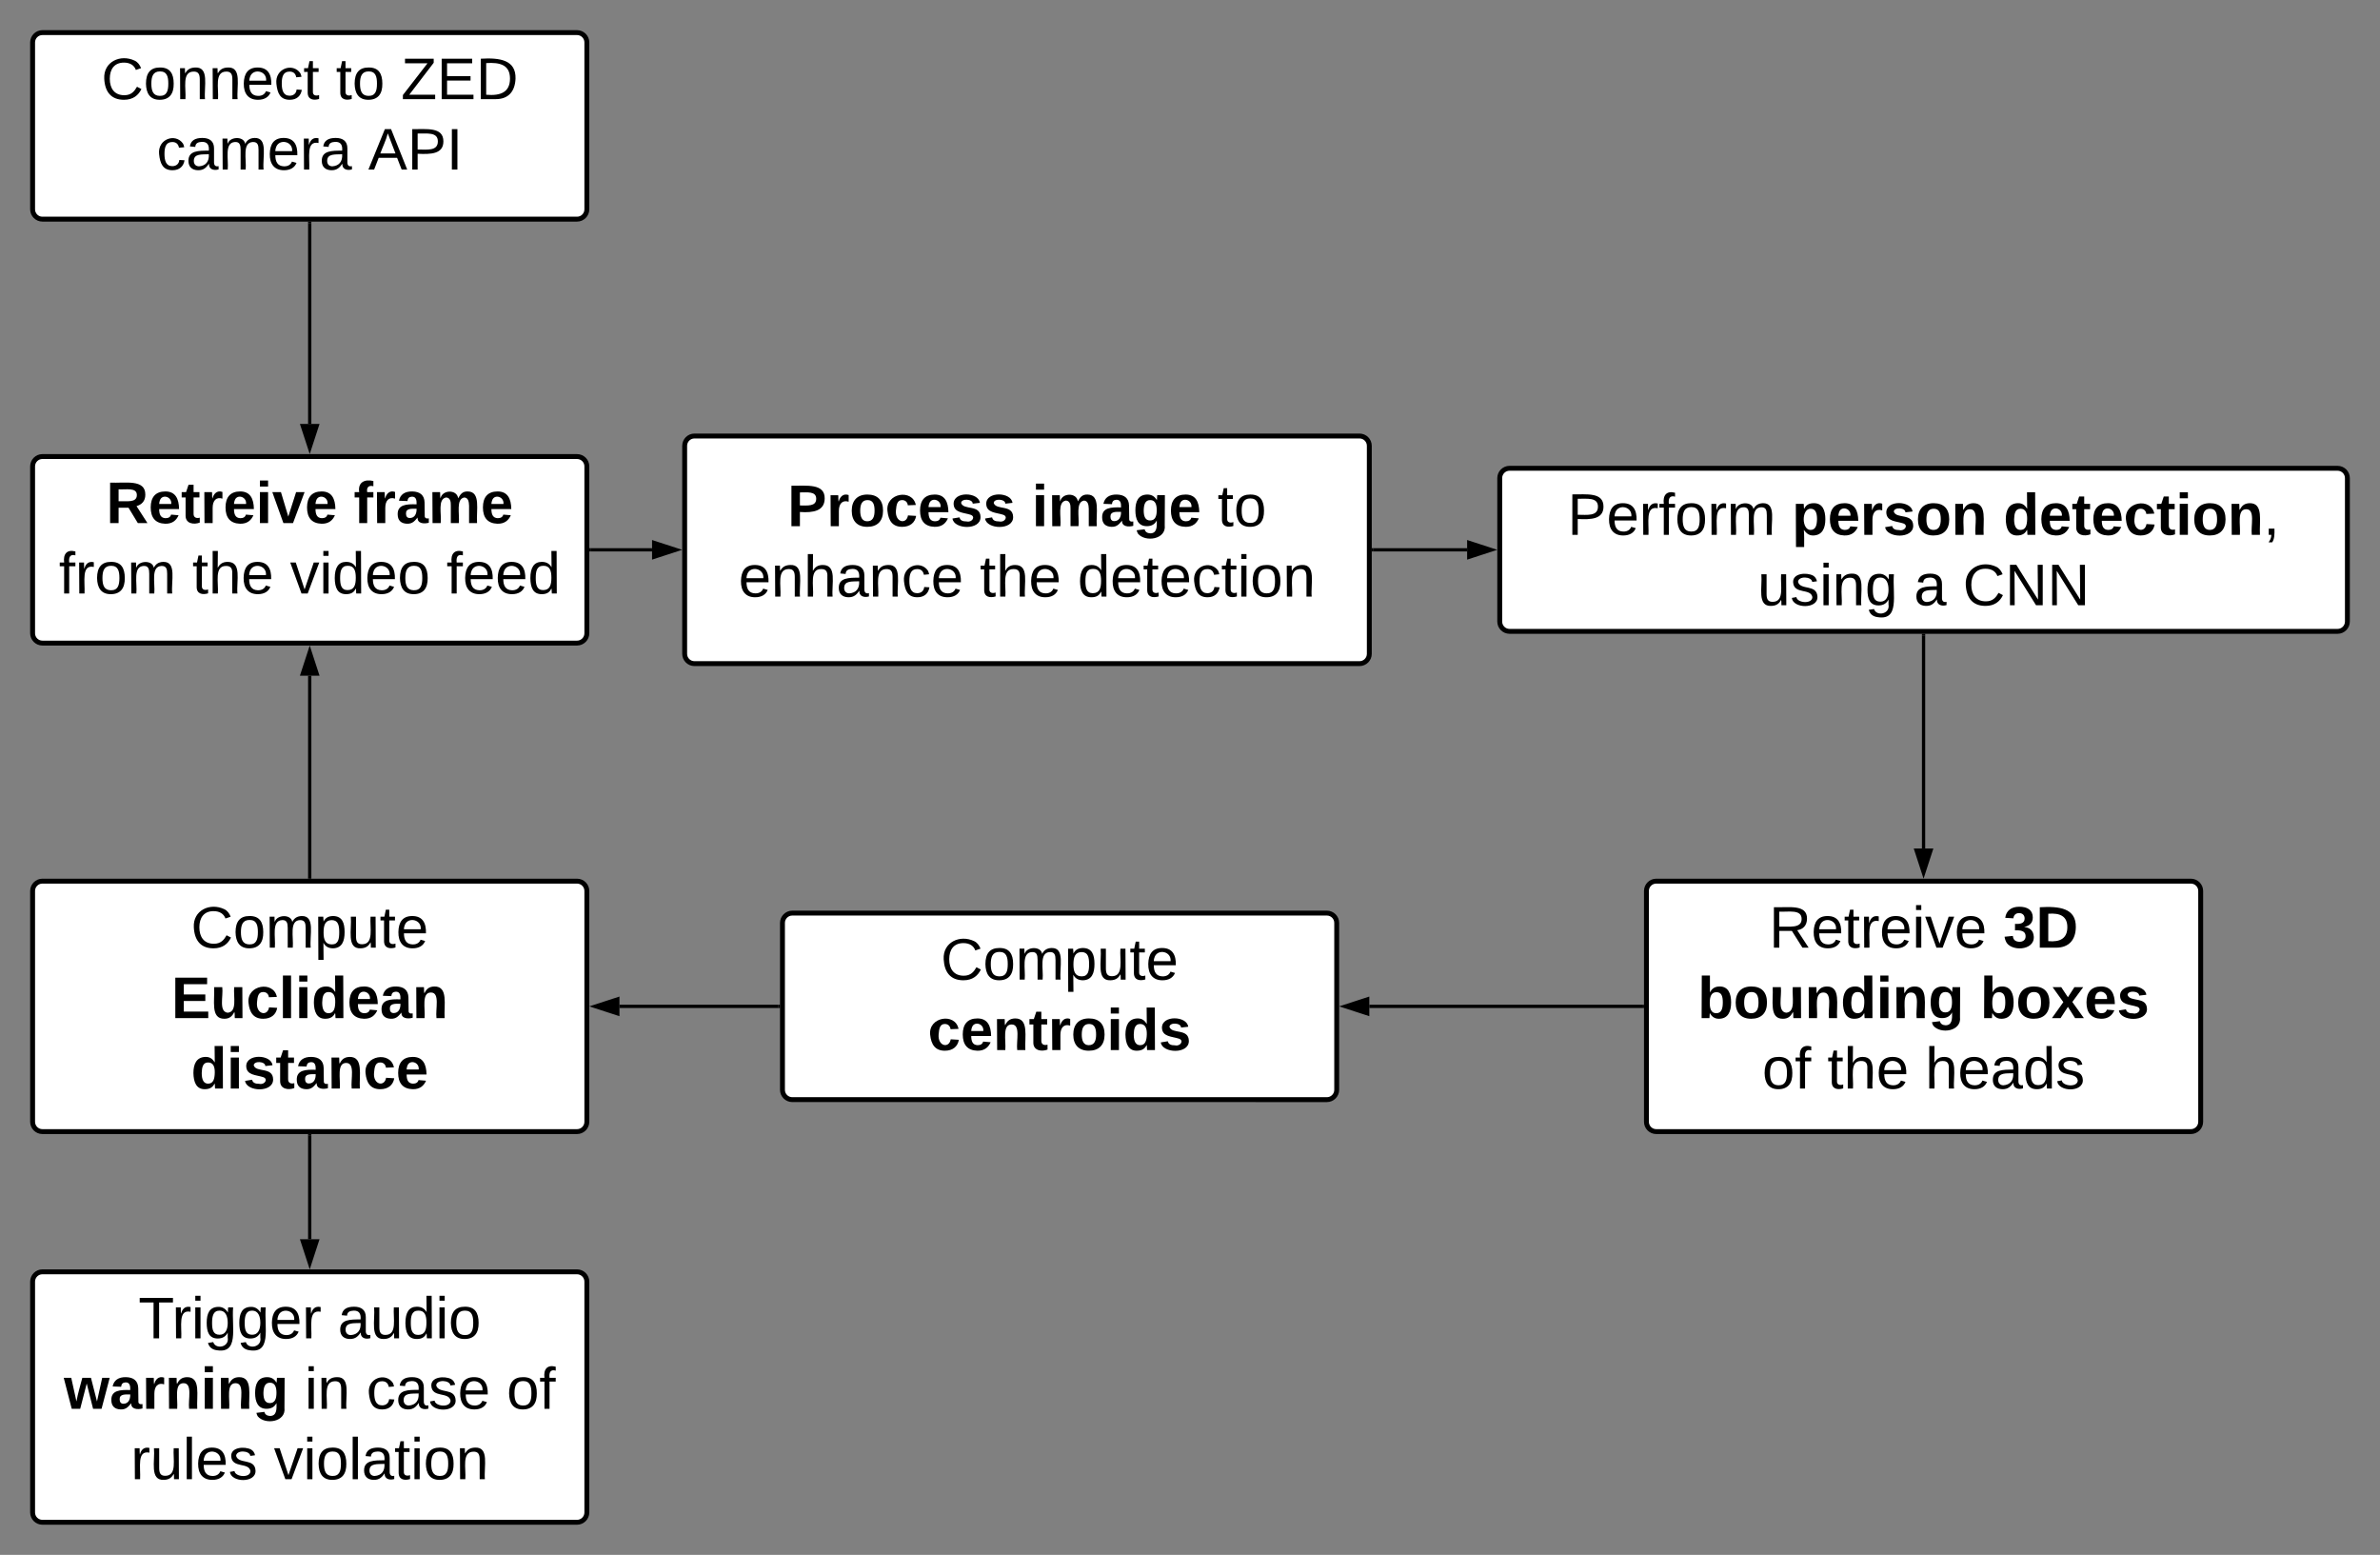<svg xmlns="http://www.w3.org/2000/svg" xmlns:xlink="http://www.w3.org/1999/xlink" xmlns:lucid="lucid" width="1460" height="953.6"><rect width="100%" height="100%" fill="#808080" stroke="none"/><g transform="translate(-220 -200)" lucid:page-tab-id="0_0"><path d="M240 226c0-3.3 2.7-6 6-6h328c3.3 0 6 2.7 6 6v102.4c0 3.3-2.7 6-6 6H246c-3.3 0-6-2.7-6-6z" stroke="#000" stroke-width="3" fill="#fff"/><use xlink:href="#a" transform="matrix(1,0,0,1,252,232) translate(30.15 28.8)"/><use xlink:href="#b" transform="matrix(1,0,0,1,252,232) translate(174.05 28.8)"/><use xlink:href="#c" transform="matrix(1,0,0,1,252,232) translate(214.05 28.8)"/><use xlink:href="#d" transform="matrix(1,0,0,1,252,232) translate(64.1 72)"/><use xlink:href="#e" transform="matrix(1,0,0,1,252,232) translate(193.9 72)"/><path d="M240 486c0-3.3 2.7-6 6-6h328c3.3 0 6 2.7 6 6v102.4c0 3.3-2.7 6-6 6H246c-3.3 0-6-2.7-6-6z" stroke="#000" stroke-width="3" fill="#fff"/><use xlink:href="#f" transform="matrix(1,0,0,1,252,492) translate(33.15 28.8)"/><use xlink:href="#g" transform="matrix(1,0,0,1,252,492) translate(184.95 28.8)"/><use xlink:href="#h" transform="matrix(1,0,0,1,252,492) translate(4.15 72)"/><use xlink:href="#i" transform="matrix(1,0,0,1,252,492) translate(85.95 72)"/><use xlink:href="#j" transform="matrix(1,0,0,1,252,492) translate(145.95 72)"/><use xlink:href="#k" transform="matrix(1,0,0,1,252,492) translate(241.85 72)"/><path d="M1140 493.2c0-3.3 2.7-6 6-6h508c3.3 0 6 2.7 6 6v88c0 3.3-2.7 6-6 6h-508c-3.3 0-6-2.7-6-6z" stroke="#000" stroke-width="3" fill="#fff"/><use xlink:href="#l" transform="matrix(1,0,0,1,1152,499.2) translate(29.55 28.8)"/><use xlink:href="#m" transform="matrix(1,0,0,1,1152,499.2) translate(167.25 28.8)"/><use xlink:href="#n" transform="matrix(1,0,0,1,1152,499.2) translate(296.95 28.8)"/><use xlink:href="#o" transform="matrix(1,0,0,1,1152,499.2) translate(146.2 72)"/><use xlink:href="#p" transform="matrix(1,0,0,1,1152,499.2) translate(242.1 72)"/><use xlink:href="#q" transform="matrix(1,0,0,1,1152,499.2) translate(272.1 72)"/><path d="M640 473.4c0-3.3 2.7-6 6-6h408c3.3 0 6 2.7 6 6V601c0 3.3-2.7 6-6 6H646c-3.3 0-6-2.7-6-6z" stroke="#000" stroke-width="3" fill="#fff"/><use xlink:href="#r" transform="matrix(1,0,0,1,652,479.4) translate(51.1 43.3)"/><use xlink:href="#s" transform="matrix(1,0,0,1,652,479.4) translate(201 43.3)"/><use xlink:href="#t" transform="matrix(1,0,0,1,652,479.4) translate(314.9 43.3)"/><use xlink:href="#u" transform="matrix(1,0,0,1,652,479.4) translate(21.05 86.5)"/><use xlink:href="#i" transform="matrix(1,0,0,1,652,479.4) translate(169.05 86.5)"/><use xlink:href="#v" transform="matrix(1,0,0,1,652,479.4) translate(229.05 86.5)"/><path d="M1230 746.4c0-3.3 2.7-6 6-6h328c3.3 0 6 2.7 6 6V888c0 3.3-2.7 6-6 6h-328c-3.3 0-6-2.7-6-6z" stroke="#000" stroke-width="3" fill="#fff"/><use xlink:href="#w" transform="matrix(1,0,0,1,1242,752.4) translate(63.2 28.8)"/><use xlink:href="#x" transform="matrix(1,0,0,1,1242,752.4) translate(206.9 28.8)"/><use xlink:href="#y" transform="matrix(1,0,0,1,1242,752.4) translate(19.45 72)"/><use xlink:href="#z" transform="matrix(1,0,0,1,1242,752.4) translate(192.75 72)"/><use xlink:href="#A" transform="matrix(1,0,0,1,1242,752.4) translate(59 115.2)"/><use xlink:href="#i" transform="matrix(1,0,0,1,1242,752.4) translate(99 115.2)"/><use xlink:href="#B" transform="matrix(1,0,0,1,1242,752.4) translate(159 115.2)"/><path d="M700 766c0-3.3 2.7-6 6-6h328c3.3 0 6 2.7 6 6v102.4c0 3.3-2.7 6-6 6H706c-3.3 0-6-2.7-6-6z" stroke="#000" stroke-width="3" fill="#fff"/><use xlink:href="#C" transform="matrix(1,0,0,1,712,772) translate(85.1 28.8)"/><use xlink:href="#D" transform="matrix(1,0,0,1,712,772) translate(77.2 72)"/><path d="M240 746.4c0-3.3 2.7-6 6-6h328c3.3 0 6 2.7 6 6V888c0 3.3-2.7 6-6 6H246c-3.3 0-6-2.7-6-6z" stroke="#000" stroke-width="3" fill="#fff"/><use xlink:href="#C" transform="matrix(1,0,0,1,252,752.4) translate(85.1 28.8)"/><use xlink:href="#E" transform="matrix(1,0,0,1,252,752.4) translate(73.15 72)"/><use xlink:href="#F" transform="matrix(1,0,0,1,252,752.4) translate(85.15 115.2)"/><path d="M240 986c0-3.3 2.7-6 6-6h328c3.3 0 6 2.7 6 6v141.6c0 3.3-2.7 6-6 6H246c-3.3 0-6-2.7-6-6z" stroke="#000" stroke-width="3" fill="#fff"/><g><use xlink:href="#G" transform="matrix(1,0,0,1,252,992) translate(52.9 28.8)"/><use xlink:href="#H" transform="matrix(1,0,0,1,252,992) translate(175.2 28.8)"/><use xlink:href="#I" transform="matrix(1,0,0,1,252,992) translate(7.2 72)"/><use xlink:href="#J" transform="matrix(1,0,0,1,252,992) translate(154.9 72)"/><use xlink:href="#K" transform="matrix(1,0,0,1,252,992) translate(192.8 72)"/><use xlink:href="#L" transform="matrix(1,0,0,1,252,992) translate(278.8 72)"/><use xlink:href="#M" transform="matrix(1,0,0,1,252,992) translate(48.25 115.2)"/><use xlink:href="#N" transform="matrix(1,0,0,1,252,992) translate(136.05 115.2)"/></g><path d="M582.5 537.2H620" stroke="#000" stroke-width="2" fill="none"/><path d="M582.53 538.2h-1.03v-2h1.03z"/><path d="M635.26 537.2L621 541.84v-9.28z" stroke="#000" stroke-width="2"/><path d="M410 336.9V460" stroke="#000" stroke-width="2" fill="none"/><path d="M411 336.93h-2v-1.03h2z"/><path d="M410 475.26L405.36 461h9.28z" stroke="#000" stroke-width="2"/><path d="M1400 589.7v130.7" stroke="#000" stroke-width="2" fill="none"/><path d="M1401 589.73h-2v-1.03h2z"/><path d="M1400 735.66l-4.64-14.26h9.28z" stroke="#000" stroke-width="2"/><path d="M410 737.9V614.4" stroke="#000" stroke-width="2" fill="none"/><path d="M411 738.9h-2v-1.03h2z"/><path d="M410 599.14l4.64 14.26h-9.28z" stroke="#000" stroke-width="2"/><path d="M697.5 817.2H600" stroke="#000" stroke-width="2" fill="none"/><path d="M698.5 818.2h-1.03v-2h1.03z"/><path d="M584.74 817.2l14.26-4.64v9.28z" stroke="#000" stroke-width="2"/><path d="M410 896.5V960" stroke="#000" stroke-width="2" fill="none"/><path d="M411 896.53h-2v-1.03h2z"/><path d="M410 975.26L405.36 961h9.28z" stroke="#000" stroke-width="2"/><path d="M1062.5 537.2h57.5" stroke="#000" stroke-width="2" fill="none"/><path d="M1062.53 538.2h-1.03v-2h1.03z"/><path d="M1135.26 537.2l-14.26 4.64v-9.28z" stroke="#000" stroke-width="2"/><path d="M1227.5 817.2H1060" stroke="#000" stroke-width="2" fill="none"/><path d="M1228.5 818.2h-1.03v-2h1.03z"/><path d="M1044.74 817.2l14.26-4.64v9.28z" stroke="#000" stroke-width="2"/><defs><path d="M212-179c-10-28-35-45-73-45-59 0-87 40-87 99 0 60 29 101 89 101 43 0 62-24 78-52l27 14C228-24 195 4 139 4 59 4 22-46 18-125c-6-104 99-153 187-111 19 9 31 26 39 46" id="O"/><path d="M100-194c62-1 85 37 85 99 1 63-27 99-86 99S16-35 15-95c0-66 28-99 85-99zM99-20c44 1 53-31 53-75 0-43-8-75-51-75s-53 32-53 75 10 74 51 75" id="P"/><path d="M117-194c89-4 53 116 60 194h-32v-121c0-31-8-49-39-48C34-167 62-67 57 0H25l-1-190h30c1 10-1 24 2 32 11-22 29-35 61-36" id="Q"/><path d="M100-194c63 0 86 42 84 106H49c0 40 14 67 53 68 26 1 43-12 49-29l28 8c-11 28-37 45-77 45C44 4 14-33 15-96c1-61 26-98 85-98zm52 81c6-60-76-77-97-28-3 7-6 17-6 28h103" id="R"/><path d="M96-169c-40 0-48 33-48 73s9 75 48 75c24 0 41-14 43-38l32 2c-6 37-31 61-74 61-59 0-76-41-82-99-10-93 101-131 147-64 4 7 5 14 7 22l-32 3c-4-21-16-35-41-35" id="S"/><path d="M59-47c-2 24 18 29 38 22v24C64 9 27 4 27-40v-127H5v-23h24l9-43h21v43h35v23H59v120" id="T"/><g id="a"><use transform="matrix(0.1,0,0,0.1,0,0)" xlink:href="#O"/><use transform="matrix(0.1,0,0,0.1,25.9,0)" xlink:href="#P"/><use transform="matrix(0.1,0,0,0.1,45.9,0)" xlink:href="#Q"/><use transform="matrix(0.1,0,0,0.1,65.9,0)" xlink:href="#Q"/><use transform="matrix(0.1,0,0,0.1,85.9,0)" xlink:href="#R"/><use transform="matrix(0.1,0,0,0.1,105.9,0)" xlink:href="#S"/><use transform="matrix(0.1,0,0,0.1,123.9,0)" xlink:href="#T"/></g><g id="b"><use transform="matrix(0.1,0,0,0.1,0,0)" xlink:href="#T"/><use transform="matrix(0.1,0,0,0.1,10,0)" xlink:href="#P"/></g><path d="M209 0H11v-25l151-195H24v-28h176v25L50-27h159V0" id="U"/><path d="M30 0v-248h187v28H63v79h144v27H63v87h162V0H30" id="V"/><path d="M30-248c118-7 216 8 213 122C240-48 200 0 122 0H30v-248zM63-27c89 8 146-16 146-99s-60-101-146-95v194" id="W"/><g id="c"><use transform="matrix(0.1,0,0,0.1,0,0)" xlink:href="#U"/><use transform="matrix(0.1,0,0,0.1,21.9,0)" xlink:href="#V"/><use transform="matrix(0.1,0,0,0.1,45.9,0)" xlink:href="#W"/></g><path d="M141-36C126-15 110 5 73 4 37 3 15-17 15-53c-1-64 63-63 125-63 3-35-9-54-41-54-24 1-41 7-42 31l-33-3c5-37 33-52 76-52 45 0 72 20 72 64v82c-1 20 7 32 28 27v20c-31 9-61-2-59-35zM48-53c0 20 12 33 32 33 41-3 63-29 60-74-43 2-92-5-92 41" id="X"/><path d="M210-169c-67 3-38 105-44 169h-31v-121c0-29-5-50-35-48C34-165 62-65 56 0H25l-1-190h30c1 10-1 24 2 32 10-44 99-50 107 0 11-21 27-35 58-36 85-2 47 119 55 194h-31v-121c0-29-5-49-35-48" id="Y"/><path d="M114-163C36-179 61-72 57 0H25l-1-190h30c1 12-1 29 2 39 6-27 23-49 58-41v29" id="Z"/><g id="d"><use transform="matrix(0.1,0,0,0.1,0,0)" xlink:href="#S"/><use transform="matrix(0.1,0,0,0.1,18,0)" xlink:href="#X"/><use transform="matrix(0.1,0,0,0.1,38,0)" xlink:href="#Y"/><use transform="matrix(0.1,0,0,0.1,67.9,0)" xlink:href="#R"/><use transform="matrix(0.1,0,0,0.1,87.9,0)" xlink:href="#Z"/><use transform="matrix(0.1,0,0,0.1,99.8,0)" xlink:href="#X"/></g><path d="M205 0l-28-72H64L36 0H1l101-248h38L239 0h-34zm-38-99l-47-123c-12 45-31 82-46 123h93" id="aa"/><path d="M30-248c87 1 191-15 191 75 0 78-77 80-158 76V0H30v-248zm33 125c57 0 124 11 124-50 0-59-68-47-124-48v98" id="ab"/><path d="M33 0v-248h34V0H33" id="ac"/><g id="e"><use transform="matrix(0.1,0,0,0.1,0,0)" xlink:href="#aa"/><use transform="matrix(0.1,0,0,0.1,24,0)" xlink:href="#ab"/><use transform="matrix(0.1,0,0,0.1,48,0)" xlink:href="#ac"/></g><path d="M240-174c0 40-23 61-54 70L253 0h-59l-57-94H76V0H24v-248c93 4 217-23 216 74zM76-134c48-2 112 12 112-38 0-48-66-32-112-35v73" id="ad"/><path d="M185-48c-13 30-37 53-82 52C43 2 14-33 14-96s30-98 90-98c62 0 83 45 84 108H66c0 31 8 55 39 56 18 0 30-7 34-22zm-45-69c5-46-57-63-70-21-2 6-4 13-4 21h74" id="ae"/><path d="M115-3C79 11 28 4 28-45v-112H4v-33h27l15-45h31v45h36v33H77v99c-1 23 16 31 38 25v30" id="af"/><path d="M135-150c-39-12-60 13-60 57V0H25l-1-190h47c2 13-1 29 3 40 6-28 27-53 61-41v41" id="ag"/><path d="M25-224v-37h50v37H25zM25 0v-190h50V0H25" id="ah"/><path d="M128 0H69L1-190h53L99-40l48-150h52" id="ai"/><g id="f"><use transform="matrix(0.1,0,0,0.1,0,0)" xlink:href="#ad"/><use transform="matrix(0.1,0,0,0.1,25.9,0)" xlink:href="#ae"/><use transform="matrix(0.1,0,0,0.1,45.9,0)" xlink:href="#af"/><use transform="matrix(0.1,0,0,0.1,57.8,0)" xlink:href="#ag"/><use transform="matrix(0.1,0,0,0.1,71.8,0)" xlink:href="#ae"/><use transform="matrix(0.1,0,0,0.1,91.8,0)" xlink:href="#ah"/><use transform="matrix(0.1,0,0,0.1,101.8,0)" xlink:href="#ai"/><use transform="matrix(0.1,0,0,0.1,121.8,0)" xlink:href="#ae"/></g><path d="M121-226c-27-7-43 5-38 36h38v33H83V0H34v-157H6v-33h28c-9-59 32-81 87-68v32" id="aj"/><path d="M133-34C117-15 103 5 69 4 32 3 11-16 11-54c-1-60 55-63 116-61 1-26-3-47-28-47-18 1-26 9-28 27l-52-2c7-38 36-58 82-57s74 22 75 68l1 82c-1 14 12 18 25 15v27c-30 8-71 5-69-32zm-48 3c29 0 43-24 42-57-32 0-66-3-65 30 0 17 8 27 23 27" id="ak"/><path d="M220-157c-53 9-28 100-34 157h-49v-107c1-27-5-49-29-50C55-147 81-57 75 0H25l-1-190h47c2 12-1 28 3 38 10-53 101-56 108 0 13-22 24-43 59-42 82 1 51 116 57 194h-49v-107c-1-25-5-48-29-50" id="al"/><g id="g"><use transform="matrix(0.1,0,0,0.1,0,0)" xlink:href="#aj"/><use transform="matrix(0.1,0,0,0.1,11.9,0)" xlink:href="#ag"/><use transform="matrix(0.1,0,0,0.1,25.9,0)" xlink:href="#ak"/><use transform="matrix(0.1,0,0,0.1,45.9,0)" xlink:href="#al"/><use transform="matrix(0.1,0,0,0.1,77.9,0)" xlink:href="#ae"/></g><path d="M101-234c-31-9-42 10-38 44h38v23H63V0H32v-167H5v-23h27c-7-52 17-82 69-68v24" id="am"/><g id="h"><use transform="matrix(0.1,0,0,0.1,0,0)" xlink:href="#am"/><use transform="matrix(0.1,0,0,0.1,10,0)" xlink:href="#Z"/><use transform="matrix(0.1,0,0,0.1,21.9,0)" xlink:href="#P"/><use transform="matrix(0.1,0,0,0.1,41.9,0)" xlink:href="#Y"/></g><path d="M106-169C34-169 62-67 57 0H25v-261h32l-1 103c12-21 28-36 61-36 89 0 53 116 60 194h-32v-121c2-32-8-49-39-48" id="an"/><g id="i"><use transform="matrix(0.1,0,0,0.1,0,0)" xlink:href="#T"/><use transform="matrix(0.1,0,0,0.1,10,0)" xlink:href="#an"/><use transform="matrix(0.1,0,0,0.1,30,0)" xlink:href="#R"/></g><path d="M108 0H70L1-190h34L89-25l56-165h34" id="ao"/><path d="M24-231v-30h32v30H24zM24 0v-190h32V0H24" id="ap"/><path d="M85-194c31 0 48 13 60 33l-1-100h32l1 261h-30c-2-10 0-23-3-31C134-8 116 4 85 4 32 4 16-35 15-94c0-66 23-100 70-100zm9 24c-40 0-46 34-46 75 0 40 6 74 45 74 42 0 51-32 51-76 0-42-9-74-50-73" id="aq"/><g id="j"><use transform="matrix(0.1,0,0,0.1,0,0)" xlink:href="#ao"/><use transform="matrix(0.1,0,0,0.1,18,0)" xlink:href="#ap"/><use transform="matrix(0.1,0,0,0.1,25.9,0)" xlink:href="#aq"/><use transform="matrix(0.1,0,0,0.1,45.9,0)" xlink:href="#R"/><use transform="matrix(0.1,0,0,0.1,65.9,0)" xlink:href="#P"/></g><g id="k"><use transform="matrix(0.1,0,0,0.1,0,0)" xlink:href="#am"/><use transform="matrix(0.1,0,0,0.1,10,0)" xlink:href="#R"/><use transform="matrix(0.1,0,0,0.1,30,0)" xlink:href="#R"/><use transform="matrix(0.1,0,0,0.1,50,0)" xlink:href="#aq"/></g><g id="l"><use transform="matrix(0.1,0,0,0.1,0,0)" xlink:href="#ab"/><use transform="matrix(0.1,0,0,0.1,24,0)" xlink:href="#R"/><use transform="matrix(0.1,0,0,0.1,44,0)" xlink:href="#Z"/><use transform="matrix(0.1,0,0,0.1,55.9,0)" xlink:href="#am"/><use transform="matrix(0.1,0,0,0.1,65.9,0)" xlink:href="#P"/><use transform="matrix(0.1,0,0,0.1,85.9,0)" xlink:href="#Z"/><use transform="matrix(0.1,0,0,0.1,97.8,0)" xlink:href="#Y"/></g><path d="M135-194c53 0 70 44 70 98 0 56-19 98-73 100-31 1-45-17-59-34 3 33 2 69 2 105H25l-1-265h48c2 10 0 23 3 31 11-24 29-35 60-35zM114-30c33 0 39-31 40-66 0-38-9-64-40-64-56 0-55 130 0 130" id="ar"/><path d="M137-138c1-29-70-34-71-4 15 46 118 7 119 86 1 83-164 76-172 9l43-7c4 19 20 25 44 25 33 8 57-30 24-41C81-84 22-81 20-136c-2-80 154-74 161-7" id="as"/><path d="M110-194c64 0 96 36 96 99 0 64-35 99-97 99-61 0-95-36-95-99 0-62 34-99 96-99zm-1 164c35 0 45-28 45-65 0-40-10-65-43-65-34 0-45 26-45 65 0 36 10 65 43 65" id="at"/><path d="M135-194c87-1 58 113 63 194h-50c-7-57 23-157-34-157-59 0-34 97-39 157H25l-1-190h47c2 12-1 28 3 38 12-26 28-41 61-42" id="au"/><g id="m"><use transform="matrix(0.1,0,0,0.1,0,0)" xlink:href="#ar"/><use transform="matrix(0.1,0,0,0.1,21.9,0)" xlink:href="#ae"/><use transform="matrix(0.1,0,0,0.1,41.9,0)" xlink:href="#ag"/><use transform="matrix(0.1,0,0,0.1,55.9,0)" xlink:href="#as"/><use transform="matrix(0.1,0,0,0.1,75.9,0)" xlink:href="#at"/><use transform="matrix(0.1,0,0,0.1,97.8,0)" xlink:href="#au"/></g><path d="M88-194c31-1 46 15 58 34l-1-101h50l1 261h-48c-2-10 0-23-3-31C134-8 116 4 84 4 32 4 16-41 15-95c0-56 19-97 73-99zm17 164c33 0 40-30 41-66 1-37-9-64-41-64s-38 30-39 65c0 43 13 65 39 65" id="av"/><path d="M190-63c-7 42-38 67-86 67-59 0-84-38-90-98-12-110 154-137 174-36l-49 2c-2-19-15-32-35-32-30 0-35 28-38 64-6 74 65 87 74 30" id="aw"/><path d="M68-38c1 34 0 65-14 84H32c9-13 17-26 17-46H33v-38h35" id="ax"/><g id="n"><use transform="matrix(0.1,0,0,0.1,0,0)" xlink:href="#av"/><use transform="matrix(0.1,0,0,0.1,21.9,0)" xlink:href="#ae"/><use transform="matrix(0.1,0,0,0.1,41.9,0)" xlink:href="#af"/><use transform="matrix(0.1,0,0,0.1,53.8,0)" xlink:href="#ae"/><use transform="matrix(0.1,0,0,0.1,73.8,0)" xlink:href="#aw"/><use transform="matrix(0.1,0,0,0.1,93.8,0)" xlink:href="#af"/><use transform="matrix(0.1,0,0,0.1,105.7,0)" xlink:href="#ah"/><use transform="matrix(0.1,0,0,0.1,115.7,0)" xlink:href="#at"/><use transform="matrix(0.1,0,0,0.1,137.6,0)" xlink:href="#au"/><use transform="matrix(0.1,0,0,0.1,159.5,0)" xlink:href="#ax"/></g><path d="M84 4C-5 8 30-112 23-190h32v120c0 31 7 50 39 49 72-2 45-101 50-169h31l1 190h-30c-1-10 1-25-2-33-11 22-28 36-60 37" id="ay"/><path d="M135-143c-3-34-86-38-87 0 15 53 115 12 119 90S17 21 10-45l28-5c4 36 97 45 98 0-10-56-113-15-118-90-4-57 82-63 122-42 12 7 21 19 24 35" id="az"/><path d="M177-190C167-65 218 103 67 71c-23-6-38-20-44-43l32-5c15 47 100 32 89-28v-30C133-14 115 1 83 1 29 1 15-40 15-95c0-56 16-97 71-98 29-1 48 16 59 35 1-10 0-23 2-32h30zM94-22c36 0 50-32 50-73 0-42-14-75-50-75-39 0-46 34-46 75s6 73 46 73" id="aA"/><g id="o"><use transform="matrix(0.1,0,0,0.1,0,0)" xlink:href="#ay"/><use transform="matrix(0.1,0,0,0.1,20,0)" xlink:href="#az"/><use transform="matrix(0.1,0,0,0.1,38,0)" xlink:href="#ap"/><use transform="matrix(0.1,0,0,0.1,45.9,0)" xlink:href="#Q"/><use transform="matrix(0.1,0,0,0.1,65.9,0)" xlink:href="#aA"/></g><use transform="matrix(0.1,0,0,0.1,0,0)" xlink:href="#X" id="p"/><path d="M190 0L58-211 59 0H30v-248h39L202-35l-2-213h31V0h-41" id="aB"/><g id="q"><use transform="matrix(0.1,0,0,0.1,0,0)" xlink:href="#O"/><use transform="matrix(0.1,0,0,0.1,25.9,0)" xlink:href="#aB"/><use transform="matrix(0.1,0,0,0.1,51.8,0)" xlink:href="#aB"/></g><path d="M24-248c93 1 206-16 204 79-1 75-69 88-152 82V0H24v-248zm52 121c47 0 100 7 100-41 0-47-54-39-100-39v80" id="aC"/><g id="r"><use transform="matrix(0.1,0,0,0.1,0,0)" xlink:href="#aC"/><use transform="matrix(0.1,0,0,0.1,24,0)" xlink:href="#ag"/><use transform="matrix(0.1,0,0,0.1,38,0)" xlink:href="#at"/><use transform="matrix(0.1,0,0,0.1,59.9,0)" xlink:href="#aw"/><use transform="matrix(0.1,0,0,0.1,79.9,0)" xlink:href="#ae"/><use transform="matrix(0.1,0,0,0.1,99.9,0)" xlink:href="#as"/><use transform="matrix(0.1,0,0,0.1,119.9,0)" xlink:href="#as"/></g><path d="M195-6C206 82 75 100 31 46c-4-6-6-13-8-21l49-6c3 16 16 24 34 25 40 0 42-37 40-79-11 22-30 35-61 35-53 0-70-43-70-97 0-56 18-96 73-97 30 0 46 14 59 34l2-30h47zm-90-29c32 0 41-27 41-63 0-35-9-62-40-62-32 0-39 29-40 63 0 36 9 62 39 62" id="aD"/><g id="s"><use transform="matrix(0.1,0,0,0.1,0,0)" xlink:href="#ah"/><use transform="matrix(0.1,0,0,0.1,10,0)" xlink:href="#al"/><use transform="matrix(0.1,0,0,0.1,42,0)" xlink:href="#ak"/><use transform="matrix(0.1,0,0,0.1,62,0)" xlink:href="#aD"/><use transform="matrix(0.1,0,0,0.1,83.9,0)" xlink:href="#ae"/></g><g id="t"><use transform="matrix(0.1,0,0,0.1,0,0)" xlink:href="#T"/><use transform="matrix(0.1,0,0,0.1,10,0)" xlink:href="#P"/></g><g id="u"><use transform="matrix(0.1,0,0,0.1,0,0)" xlink:href="#R"/><use transform="matrix(0.1,0,0,0.1,20,0)" xlink:href="#Q"/><use transform="matrix(0.1,0,0,0.1,40,0)" xlink:href="#an"/><use transform="matrix(0.1,0,0,0.1,60,0)" xlink:href="#X"/><use transform="matrix(0.1,0,0,0.1,80,0)" xlink:href="#Q"/><use transform="matrix(0.1,0,0,0.1,100,0)" xlink:href="#S"/><use transform="matrix(0.1,0,0,0.1,118,0)" xlink:href="#R"/></g><g id="v"><use transform="matrix(0.1,0,0,0.1,0,0)" xlink:href="#aq"/><use transform="matrix(0.1,0,0,0.1,20,0)" xlink:href="#R"/><use transform="matrix(0.1,0,0,0.1,40,0)" xlink:href="#T"/><use transform="matrix(0.1,0,0,0.1,50,0)" xlink:href="#R"/><use transform="matrix(0.1,0,0,0.1,70,0)" xlink:href="#S"/><use transform="matrix(0.1,0,0,0.1,88,0)" xlink:href="#T"/><use transform="matrix(0.1,0,0,0.1,98,0)" xlink:href="#ap"/><use transform="matrix(0.1,0,0,0.1,105.9,0)" xlink:href="#P"/><use transform="matrix(0.1,0,0,0.1,125.9,0)" xlink:href="#Q"/></g><path d="M233-177c-1 41-23 64-60 70L243 0h-38l-65-103H63V0H30v-248c88 3 205-21 203 71zM63-129c60-2 137 13 137-47 0-61-80-42-137-45v92" id="aE"/><g id="w"><use transform="matrix(0.1,0,0,0.1,0,0)" xlink:href="#aE"/><use transform="matrix(0.1,0,0,0.1,25.9,0)" xlink:href="#R"/><use transform="matrix(0.1,0,0,0.1,45.9,0)" xlink:href="#T"/><use transform="matrix(0.1,0,0,0.1,55.9,0)" xlink:href="#Z"/><use transform="matrix(0.1,0,0,0.1,67.8,0)" xlink:href="#R"/><use transform="matrix(0.1,0,0,0.1,87.8,0)" xlink:href="#ap"/><use transform="matrix(0.1,0,0,0.1,95.7,0)" xlink:href="#ao"/><use transform="matrix(0.1,0,0,0.1,113.7,0)" xlink:href="#R"/></g><path d="M128-127c34 4 56 21 59 58 7 91-148 94-172 28-4-9-6-17-7-26l51-5c1 24 16 35 40 36 23 0 39-12 38-36-1-31-31-36-65-34v-40c32 2 59-3 59-33 0-20-13-33-34-33s-33 13-35 32l-50-3c6-44 37-68 86-68 50 0 83 20 83 66 0 35-22 52-53 58" id="aF"/><path d="M24-248c120-7 223 5 221 122C244-46 201 0 124 0H24v-248zM76-40c74 7 117-18 117-86 0-67-45-88-117-82v168" id="aG"/><g id="x"><use transform="matrix(0.1,0,0,0.1,0,0)" xlink:href="#aF"/><use transform="matrix(0.1,0,0,0.1,20,0)" xlink:href="#aG"/></g><path d="M135-194c52 0 70 43 70 98 0 56-19 99-73 100-30 1-46-15-58-35L72 0H24l1-261h50v104c11-23 29-37 60-37zM114-30c31 0 40-27 40-66 0-37-7-63-39-63s-41 28-41 65c0 36 8 64 40 64" id="aH"/><path d="M85 4C-2 5 27-109 22-190h50c7 57-23 150 33 157 60-5 35-97 40-157h50l1 190h-47c-2-12 1-28-3-38-12 25-28 42-61 42" id="aI"/><g id="y"><use transform="matrix(0.1,0,0,0.1,0,0)" xlink:href="#aH"/><use transform="matrix(0.1,0,0,0.1,21.9,0)" xlink:href="#at"/><use transform="matrix(0.1,0,0,0.1,43.8,0)" xlink:href="#aI"/><use transform="matrix(0.1,0,0,0.1,65.7,0)" xlink:href="#au"/><use transform="matrix(0.1,0,0,0.1,87.6,0)" xlink:href="#av"/><use transform="matrix(0.1,0,0,0.1,109.5,0)" xlink:href="#ah"/><use transform="matrix(0.1,0,0,0.1,119.5,0)" xlink:href="#au"/><use transform="matrix(0.1,0,0,0.1,141.4,0)" xlink:href="#aD"/></g><path d="M144 0l-44-69L55 0H2l70-98-66-92h53l41 62 40-62h54l-67 91 71 99h-54" id="aJ"/><g id="z"><use transform="matrix(0.1,0,0,0.1,0,0)" xlink:href="#aH"/><use transform="matrix(0.1,0,0,0.1,21.9,0)" xlink:href="#at"/><use transform="matrix(0.1,0,0,0.1,43.8,0)" xlink:href="#aJ"/><use transform="matrix(0.1,0,0,0.1,63.8,0)" xlink:href="#ae"/><use transform="matrix(0.1,0,0,0.1,83.8,0)" xlink:href="#as"/></g><g id="A"><use transform="matrix(0.1,0,0,0.1,0,0)" xlink:href="#P"/><use transform="matrix(0.1,0,0,0.1,20,0)" xlink:href="#am"/></g><g id="B"><use transform="matrix(0.1,0,0,0.1,0,0)" xlink:href="#an"/><use transform="matrix(0.1,0,0,0.1,20,0)" xlink:href="#R"/><use transform="matrix(0.1,0,0,0.1,40,0)" xlink:href="#X"/><use transform="matrix(0.1,0,0,0.1,60,0)" xlink:href="#aq"/><use transform="matrix(0.1,0,0,0.1,80,0)" xlink:href="#az"/></g><path d="M115-194c55 1 70 41 70 98S169 2 115 4C84 4 66-9 55-30l1 105H24l-1-265h31l2 30c10-21 28-34 59-34zm-8 174c40 0 45-34 45-75s-6-73-45-74c-42 0-51 32-51 76 0 43 10 73 51 73" id="aK"/><g id="C"><use transform="matrix(0.1,0,0,0.1,0,0)" xlink:href="#O"/><use transform="matrix(0.1,0,0,0.1,25.9,0)" xlink:href="#P"/><use transform="matrix(0.1,0,0,0.1,45.9,0)" xlink:href="#Y"/><use transform="matrix(0.1,0,0,0.1,75.8,0)" xlink:href="#aK"/><use transform="matrix(0.1,0,0,0.1,95.8,0)" xlink:href="#ay"/><use transform="matrix(0.1,0,0,0.1,115.8,0)" xlink:href="#T"/><use transform="matrix(0.1,0,0,0.1,125.8,0)" xlink:href="#R"/></g><g id="D"><use transform="matrix(0.1,0,0,0.1,0,0)" xlink:href="#aw"/><use transform="matrix(0.1,0,0,0.1,20,0)" xlink:href="#ae"/><use transform="matrix(0.1,0,0,0.1,40,0)" xlink:href="#au"/><use transform="matrix(0.1,0,0,0.1,61.9,0)" xlink:href="#af"/><use transform="matrix(0.1,0,0,0.1,73.8,0)" xlink:href="#ag"/><use transform="matrix(0.1,0,0,0.1,87.8,0)" xlink:href="#at"/><use transform="matrix(0.1,0,0,0.1,109.7,0)" xlink:href="#ah"/><use transform="matrix(0.1,0,0,0.1,119.7,0)" xlink:href="#av"/><use transform="matrix(0.1,0,0,0.1,141.6,0)" xlink:href="#as"/></g><path d="M24 0v-248h195v40H76v63h132v40H76v65h150V0H24" id="aL"/><path d="M25 0v-261h50V0H25" id="aM"/><g id="E"><use transform="matrix(0.1,0,0,0.1,0,0)" xlink:href="#aL"/><use transform="matrix(0.1,0,0,0.1,24,0)" xlink:href="#aI"/><use transform="matrix(0.1,0,0,0.1,45.9,0)" xlink:href="#aw"/><use transform="matrix(0.1,0,0,0.1,65.9,0)" xlink:href="#aM"/><use transform="matrix(0.1,0,0,0.1,75.9,0)" xlink:href="#ah"/><use transform="matrix(0.1,0,0,0.1,85.9,0)" xlink:href="#av"/><use transform="matrix(0.1,0,0,0.1,107.8,0)" xlink:href="#ae"/><use transform="matrix(0.1,0,0,0.1,127.8,0)" xlink:href="#ak"/><use transform="matrix(0.1,0,0,0.1,147.8,0)" xlink:href="#au"/></g><g id="F"><use transform="matrix(0.1,0,0,0.1,0,0)" xlink:href="#av"/><use transform="matrix(0.1,0,0,0.1,21.9,0)" xlink:href="#ah"/><use transform="matrix(0.1,0,0,0.1,31.9,0)" xlink:href="#as"/><use transform="matrix(0.1,0,0,0.1,51.9,0)" xlink:href="#af"/><use transform="matrix(0.1,0,0,0.1,63.8,0)" xlink:href="#ak"/><use transform="matrix(0.1,0,0,0.1,83.8,0)" xlink:href="#au"/><use transform="matrix(0.1,0,0,0.1,105.7,0)" xlink:href="#aw"/><use transform="matrix(0.1,0,0,0.1,125.7,0)" xlink:href="#ae"/></g><path d="M127-220V0H93v-220H8v-28h204v28h-85" id="aN"/><g id="G"><use transform="matrix(0.1,0,0,0.1,0,0)" xlink:href="#aN"/><use transform="matrix(0.1,0,0,0.1,20.6,0)" xlink:href="#Z"/><use transform="matrix(0.1,0,0,0.1,32.5,0)" xlink:href="#ap"/><use transform="matrix(0.1,0,0,0.1,40.4,0)" xlink:href="#aA"/><use transform="matrix(0.1,0,0,0.1,60.4,0)" xlink:href="#aA"/><use transform="matrix(0.1,0,0,0.1,80.4,0)" xlink:href="#R"/><use transform="matrix(0.1,0,0,0.1,100.4,0)" xlink:href="#Z"/></g><g id="H"><use transform="matrix(0.1,0,0,0.1,0,0)" xlink:href="#X"/><use transform="matrix(0.1,0,0,0.1,20,0)" xlink:href="#ay"/><use transform="matrix(0.1,0,0,0.1,40,0)" xlink:href="#aq"/><use transform="matrix(0.1,0,0,0.1,60,0)" xlink:href="#ap"/><use transform="matrix(0.1,0,0,0.1,67.9,0)" xlink:href="#P"/></g><path d="M231 0h-52l-39-155L100 0H48L-1-190h46L77-45c9-52 24-97 36-145h53l37 145 32-145h46" id="aO"/><g id="I"><use transform="matrix(0.1,0,0,0.1,0,0)" xlink:href="#aO"/><use transform="matrix(0.1,0,0,0.1,28,0)" xlink:href="#ak"/><use transform="matrix(0.1,0,0,0.1,48,0)" xlink:href="#ag"/><use transform="matrix(0.1,0,0,0.1,62,0)" xlink:href="#au"/><use transform="matrix(0.1,0,0,0.1,83.9,0)" xlink:href="#ah"/><use transform="matrix(0.1,0,0,0.1,93.9,0)" xlink:href="#au"/><use transform="matrix(0.1,0,0,0.1,115.8,0)" xlink:href="#aD"/></g><g id="J"><use transform="matrix(0.1,0,0,0.1,0,0)" xlink:href="#ap"/><use transform="matrix(0.1,0,0,0.1,7.9,0)" xlink:href="#Q"/></g><g id="K"><use transform="matrix(0.1,0,0,0.1,0,0)" xlink:href="#S"/><use transform="matrix(0.1,0,0,0.1,18,0)" xlink:href="#X"/><use transform="matrix(0.1,0,0,0.1,38,0)" xlink:href="#az"/><use transform="matrix(0.1,0,0,0.1,56,0)" xlink:href="#R"/></g><g id="L"><use transform="matrix(0.1,0,0,0.1,0,0)" xlink:href="#P"/><use transform="matrix(0.1,0,0,0.1,20,0)" xlink:href="#am"/></g><path d="M24 0v-261h32V0H24" id="aP"/><g id="M"><use transform="matrix(0.1,0,0,0.1,0,0)" xlink:href="#Z"/><use transform="matrix(0.1,0,0,0.1,11.9,0)" xlink:href="#ay"/><use transform="matrix(0.1,0,0,0.1,31.9,0)" xlink:href="#aP"/><use transform="matrix(0.1,0,0,0.1,39.8,0)" xlink:href="#R"/><use transform="matrix(0.1,0,0,0.1,59.8,0)" xlink:href="#az"/></g><g id="N"><use transform="matrix(0.1,0,0,0.1,0,0)" xlink:href="#ao"/><use transform="matrix(0.1,0,0,0.1,18,0)" xlink:href="#ap"/><use transform="matrix(0.1,0,0,0.1,25.9,0)" xlink:href="#P"/><use transform="matrix(0.1,0,0,0.1,45.9,0)" xlink:href="#aP"/><use transform="matrix(0.1,0,0,0.1,53.8,0)" xlink:href="#X"/><use transform="matrix(0.1,0,0,0.1,73.8,0)" xlink:href="#T"/><use transform="matrix(0.1,0,0,0.1,83.8,0)" xlink:href="#ap"/><use transform="matrix(0.1,0,0,0.1,91.7,0)" xlink:href="#P"/><use transform="matrix(0.1,0,0,0.1,111.7,0)" xlink:href="#Q"/></g></defs></g></svg>